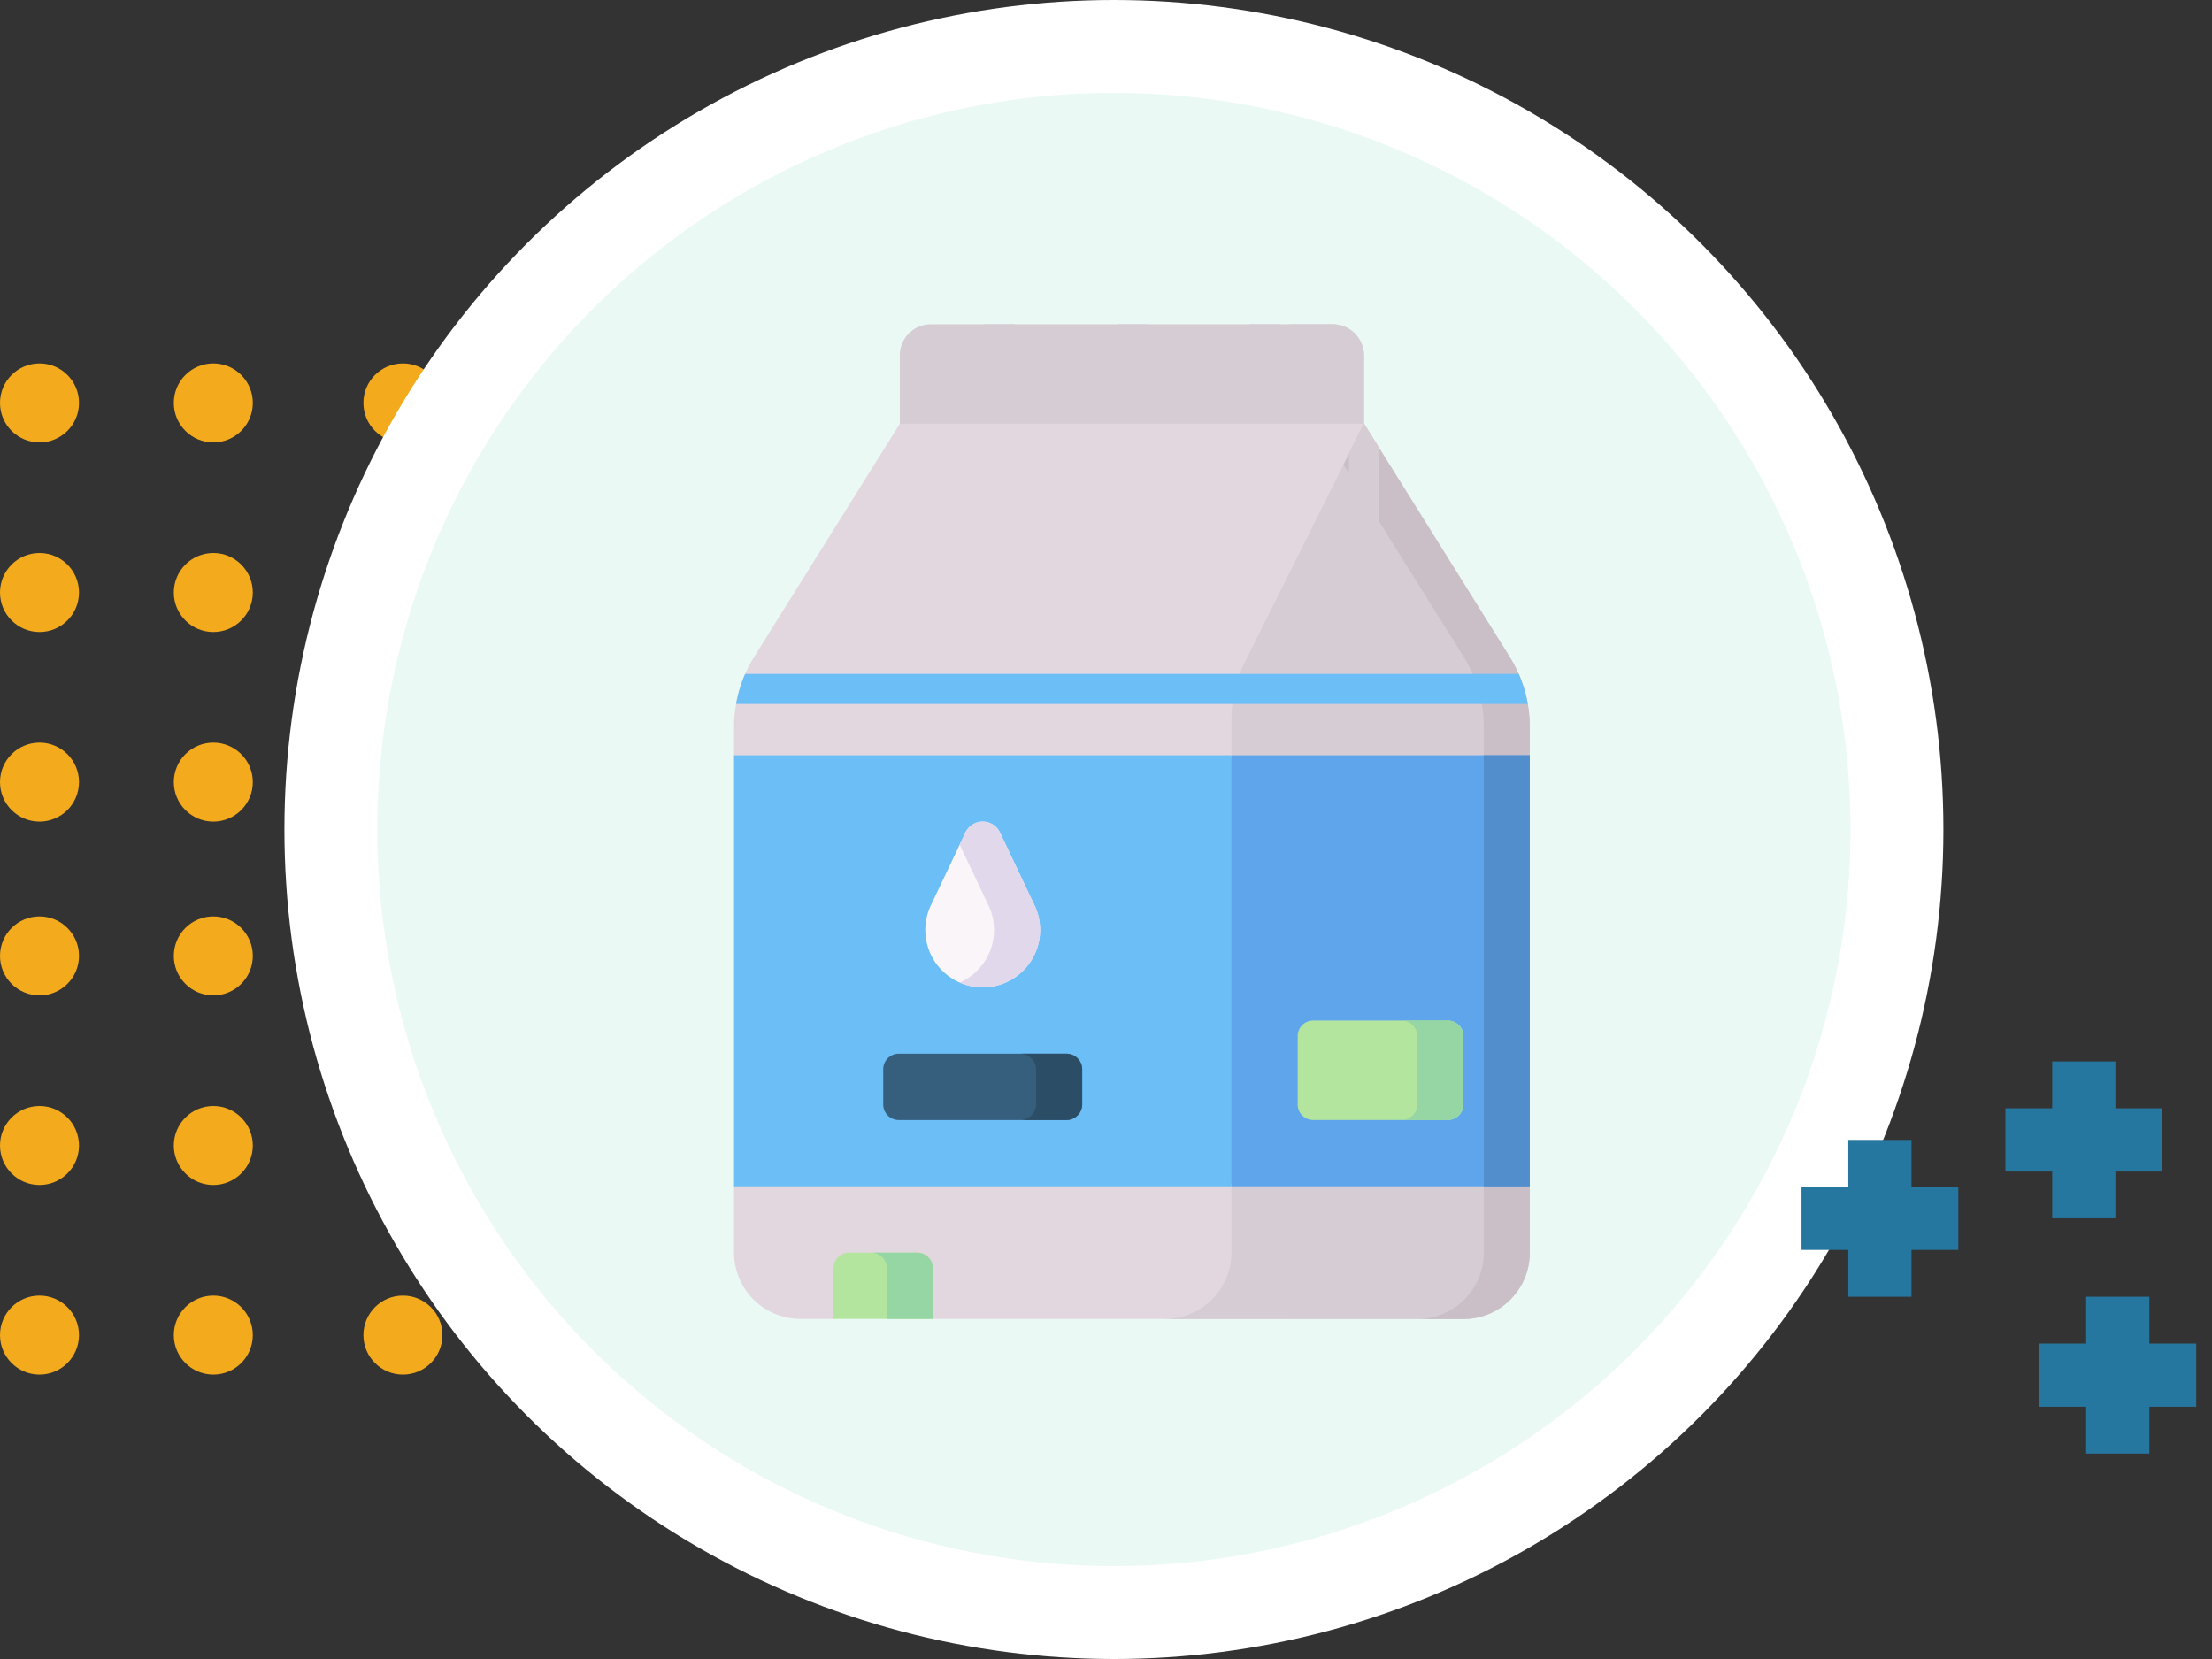 <svg xmlns="http://www.w3.org/2000/svg" width="140" height="105" viewBox="0 0 140 105">
  <rect x="0" y="0" width="140" height="105" fill="#333333" stroke="none"/>
  <g id="Grupo_876034" data-name="Grupo 876034" transform="translate(1830 5737)">
    <g id="Grupo_874769" data-name="Grupo 874769" transform="translate(-2770 -13499)">
      <rect id="Rectángulo_291467" data-name="Rectángulo 291467" width="140" height="75" transform="translate(940 7779)" fill="none"/>
      <g id="Grupo_874625" data-name="Grupo 874625" transform="translate(421)">
        <g id="Grupo_874620" data-name="Grupo 874620" transform="translate(832 9613.532) rotate(180)">
          <circle id="Elipse_4713" data-name="Elipse 4713" cx="2.5" cy="2.5" r="2.5" transform="translate(285 1799.532)" fill="#f3ab1d"/>
          <circle id="Elipse_4717" data-name="Elipse 4717" cx="2.5" cy="2.5" r="2.5" transform="translate(285 1811.532)" fill="#f3ab1d"/>
          <circle id="Elipse_4719" data-name="Elipse 4719" cx="2.5" cy="2.5" r="2.5" transform="translate(285 1823.532)" fill="#f3ab1d"/>
          <circle id="Elipse_4715" data-name="Elipse 4715" cx="2.5" cy="2.5" r="2.5" transform="translate(297 1799.532)" fill="#f3ab1d"/>
          <circle id="Elipse_4720" data-name="Elipse 4720" cx="2.5" cy="2.5" r="2.5" transform="translate(308 1799.532)" fill="#f3ab1d"/>
          <circle id="Elipse_4716" data-name="Elipse 4716" cx="2.5" cy="2.5" r="2.5" transform="translate(297 1811.532)" fill="#f3ab1d"/>
          <circle id="Elipse_4721" data-name="Elipse 4721" cx="2.5" cy="2.5" r="2.5" transform="translate(308 1811.532)" fill="#f3ab1d"/>
          <circle id="Elipse_4718" data-name="Elipse 4718" cx="2.5" cy="2.5" r="2.5" transform="translate(297 1823.532)" fill="#f3ab1d"/>
          <circle id="Elipse_4722" data-name="Elipse 4722" cx="2.5" cy="2.5" r="2.5" transform="translate(308 1823.532)" fill="#f3ab1d"/>
        </g>
        <g id="Grupo_874621" data-name="Grupo 874621" transform="translate(832 9648.532) rotate(180)">
          <circle id="Elipse_4713-2" data-name="Elipse 4713" cx="2.5" cy="2.5" r="2.5" transform="translate(285 1799.532)" fill="#f3ab1d"/>
          <circle id="Elipse_4717-2" data-name="Elipse 4717" cx="2.5" cy="2.5" r="2.5" transform="translate(285 1811.532)" fill="#f3ab1d"/>
          <circle id="Elipse_4719-2" data-name="Elipse 4719" cx="2.5" cy="2.5" r="2.5" transform="translate(285 1823.532)" fill="#f3ab1d"/>
          <circle id="Elipse_4715-2" data-name="Elipse 4715" cx="2.5" cy="2.5" r="2.5" transform="translate(297 1799.532)" fill="#f3ab1d"/>
          <circle id="Elipse_4720-2" data-name="Elipse 4720" cx="2.5" cy="2.5" r="2.5" transform="translate(308 1799.532)" fill="#f3ab1d"/>
          <circle id="Elipse_4716-2" data-name="Elipse 4716" cx="2.5" cy="2.5" r="2.5" transform="translate(297 1811.532)" fill="#f3ab1d"/>
          <circle id="Elipse_4721-2" data-name="Elipse 4721" cx="2.5" cy="2.5" r="2.5" transform="translate(308 1811.532)" fill="#f3ab1d"/>
          <circle id="Elipse_4718-2" data-name="Elipse 4718" cx="2.5" cy="2.5" r="2.5" transform="translate(297 1823.532)" fill="#f3ab1d"/>
          <circle id="Elipse_4722-2" data-name="Elipse 4722" cx="2.5" cy="2.5" r="2.5" transform="translate(308 1823.532)" fill="#f3ab1d"/>
        </g>
      </g>
      <g id="Grupo_874626" data-name="Grupo 874626" transform="translate(483 5409)">
        <circle id="Elipse_4723" data-name="Elipse 4723" cx="52.5" cy="52.5" r="52.5" transform="translate(475 2353)" fill="#fff"/>
        <path id="Trazado_596604" data-name="Trazado 596604" d="M46.62,0A46.62,46.62,0,1,1,0,46.62,46.62,46.62,0,0,1,46.62,0Z" transform="translate(480.88 2358.88)" fill="#e3f7f0" opacity="0.7"/>
      </g>
      <g id="Grupo_874627" data-name="Grupo 874627" transform="translate(1054.019 7829.184)">
        <g id="Grupo_151688" data-name="Grupo 151688" transform="translate(0 4.964)">
          <path id="Trazado_212295" data-name="Trazado 212295" d="M-11425.02-11468v9.927" transform="translate(11429.982 11467.997)" fill="none" stroke="#26779f" stroke-width="4"/>
          <path id="Trazado_212296" data-name="Trazado 212296" d="M0,0V9.926" transform="translate(9.926 4.963) rotate(90)" fill="none" stroke="#26779f" stroke-width="4"/>
        </g>
        <g id="Grupo_151689" data-name="Grupo 151689" transform="translate(12.905 0)">
          <path id="Trazado_212295-2" data-name="Trazado 212295" d="M-11425.02-11468v9.927" transform="translate(11429.982 11467.997)" fill="none" stroke="#26779f" stroke-width="4"/>
          <path id="Trazado_212296-2" data-name="Trazado 212296" d="M0,0V9.926" transform="translate(9.926 4.963) rotate(90)" fill="none" stroke="#26779f" stroke-width="4"/>
        </g>
        <g id="Grupo_151690" data-name="Grupo 151690" transform="translate(15.055 14.89)">
          <path id="Trazado_212295-3" data-name="Trazado 212295" d="M-11425.02-11468v9.927" transform="translate(11429.982 11467.997)" fill="none" stroke="#26779f" stroke-width="4"/>
          <path id="Trazado_212296-3" data-name="Trazado 212296" d="M0,0V9.926" transform="translate(9.926 4.963) rotate(90)" fill="none" stroke="#26779f" stroke-width="4"/>
        </g>
      </g>
    </g>
    <g id="leche" transform="translate(-1834.742 -5716.478)">
      <g id="Grupo_874854" data-name="Grupo 874854" transform="translate(61.692 0)">
        <path id="Trazado_598201" data-name="Trazado 598201" d="M165.912,6.929H136.533V1.967A1.967,1.967,0,0,1,138.5,0h25.444a1.967,1.967,0,0,1,1.967,1.967V6.929Z" transform="translate(-136.533 0)" fill="#d5cdd3"/>
        <g id="Grupo_874853" data-name="Grupo 874853" transform="translate(5.345)">
          <path id="Trazado_598202" data-name="Trazado 598202" d="M338.2,0H335.29a2.027,2.027,0,0,1,2.027,2.027v4.9h2.913v-4.9A2.027,2.027,0,0,0,338.2,0Z" transform="translate(-316.197 0)" fill="#d5cdd3"/>
          <path id="Trazado_598203" data-name="Trazado 598203" d="M180.956,3.049a.95.95,0,0,0,.95-.95V0h-1.9V2.1A.95.95,0,0,0,180.956,3.049Z" transform="translate(-180.006 0)" fill="#d5cdd3"/>
          <path id="Trazado_598204" data-name="Trazado 598204" d="M249.223,3.049a.95.95,0,0,0,.95-.95V0h-1.9V2.1A.95.95,0,0,0,249.223,3.049Z" transform="translate(-239.879 0)" fill="#d5cdd3"/>
          <path id="Trazado_598205" data-name="Trazado 598205" d="M317.49,3.049a.95.95,0,0,0,.95-.95V0h-1.9V2.1A.95.95,0,0,0,317.49,3.049Z" transform="translate(-299.752 0)" fill="#d5cdd3"/>
        </g>
      </g>
      <path id="Trazado_598206" data-name="Trazado 598206" d="M86.131,107.859H63.791l-3.148-2.1-3.148,2.1H55.4a4.2,4.2,0,0,1-4.2-4.2v-4.2l2.128-13.64L51.2,72.185V70.4a8.394,8.394,0,0,1,1.276-4.449L61.692,51.2H91.071Z" transform="translate(0 -44.905)" fill="#e2d7df"/>
      <path id="Trazado_598207" data-name="Trazado 598207" d="M273.067,107.859a4.2,4.2,0,0,0,4.2-4.2V69.969a8.393,8.393,0,0,1,.886-3.754L285.658,51.2l9.217,14.746A8.394,8.394,0,0,1,296.15,70.4v1.79l-1.685,13.64,1.685,13.64v4.2a4.2,4.2,0,0,1-4.2,4.2H273.067Z" transform="translate(-194.587 -44.905)" fill="#d5cdd3"/>
      <path id="Trazado_598208" data-name="Trazado 598208" d="M375.447,65.946,366.231,51.2l-1.295,2.59,7.6,12.157A8.394,8.394,0,0,1,373.81,70.4v33.267a4.2,4.2,0,0,1-4.2,4.2h2.913a4.2,4.2,0,0,0,4.2-4.2v-4.2l-1.632-13.64,1.632-13.64V70.4a8.394,8.394,0,0,0-1.276-4.449Z" transform="translate(-275.16 -44.905)" fill="#cabfc7"/>
      <path id="Trazado_598209" data-name="Trazado 598209" d="M368.691,51.2l-.95,1.9v6.494a.95.95,0,0,0,1.9,0V52.72Z" transform="translate(-277.62 -44.905)" fill="#d5cdd3"/>
      <path id="Trazado_598210" data-name="Trazado 598210" d="M311.118,249.147H292.232l-2.1-13.64,2.1-13.64h18.886Z" transform="translate(-209.554 -194.587)" fill="#5ea5ec"/>
      <path id="Trazado_598211" data-name="Trazado 598211" d="M108.7,482.064h-6.3v-3.213a.984.984,0,0,1,.984-.984h4.328a.984.984,0,0,1,.984.984Z" transform="translate(-44.905 -419.109)" fill="#b3e59f"/>
      <path id="Trazado_598212" data-name="Trazado 598212" d="M342.317,358.4h8.525a.984.984,0,0,1,.984.984v4.328a.984.984,0,0,1-.984.984h-8.525a.984.984,0,0,1-.984-.984v-4.328A.984.984,0,0,1,342.317,358.4Z" transform="translate(-254.459 -314.332)" fill="#b3e59f"/>
      <path id="Trazado_598213" data-name="Trazado 598213" d="M437.106,221.867h2.913v27.28h-2.913Z" transform="translate(-338.456 -194.587)" fill="#528ecb"/>
      <path id="Trazado_598214" data-name="Trazado 598214" d="M124.578,477.867h-2.913a1.013,1.013,0,0,1,1.013,1.013v3.184h2.913V478.88A1.013,1.013,0,0,0,124.578,477.867Z" transform="translate(-61.801 -419.109)" fill="#95d6a4"/>
      <path id="Trazado_598215" data-name="Trazado 598215" d="M51.2,221.867H82.677v27.28H51.2Z" transform="translate(0 -194.587)" fill="#6bbef6"/>
      <path id="Trazado_598216" data-name="Trazado 598216" d="M139.607,375.467H128.984a.984.984,0,0,0-.984.984v2.23a.984.984,0,0,0,.984.984h10.624a.984.984,0,0,0,.984-.984v-2.23A.984.984,0,0,0,139.607,375.467Z" transform="translate(-67.357 -329.3)" fill="#365e7d"/>
      <path id="Trazado_598217" data-name="Trazado 598217" d="M156.556,261.266l-2.17-4.574a1.211,1.211,0,0,0-2.188,0l-2.17,4.574a3.632,3.632,0,1,0,6.528,0Z" transform="translate(-86.354 -224.522)" fill="#f9f5f8"/>
      <path id="Trazado_598218" data-name="Trazado 598218" d="M397.644,358.4h-2.913a1.013,1.013,0,0,1,1.013,1.013v4.269a1.013,1.013,0,0,1-1.013,1.013h2.913a1.013,1.013,0,0,0,1.013-1.013v-4.269A1.013,1.013,0,0,0,397.644,358.4Z" transform="translate(-301.291 -314.332)" fill="#95d6a4"/>
      <path id="Trazado_598219" data-name="Trazado 598219" d="M101.772,180.007H52.811a8.4,8.4,0,0,0-.574,1.9h50.109A8.391,8.391,0,0,0,101.772,180.007Z" transform="translate(-0.909 -157.874)" fill="#6bbef6"/>
      <path id="Trazado_598220" data-name="Trazado 598220" d="M201.378,375.467h-2.913a1.013,1.013,0,0,1,1.013,1.013v2.17a1.013,1.013,0,0,1-1.013,1.013h2.913a1.013,1.013,0,0,0,1.013-1.013v-2.17A1.013,1.013,0,0,0,201.378,375.467Z" transform="translate(-129.158 -329.3)" fill="#2b4d66"/>
      <path id="Trazado_598221" data-name="Trazado 598221" d="M172.072,261.266l-2.17-4.574a1.211,1.211,0,0,0-2.188,0l-.363.765,1.807,3.809a3.633,3.633,0,0,1-1.8,4.92,3.566,3.566,0,0,0,1.226.3,3.633,3.633,0,0,0,3.491-5.219Z" transform="translate(-101.87 -224.522)" fill="#e2d8ec"/>
    </g>
  </g>
</svg>
